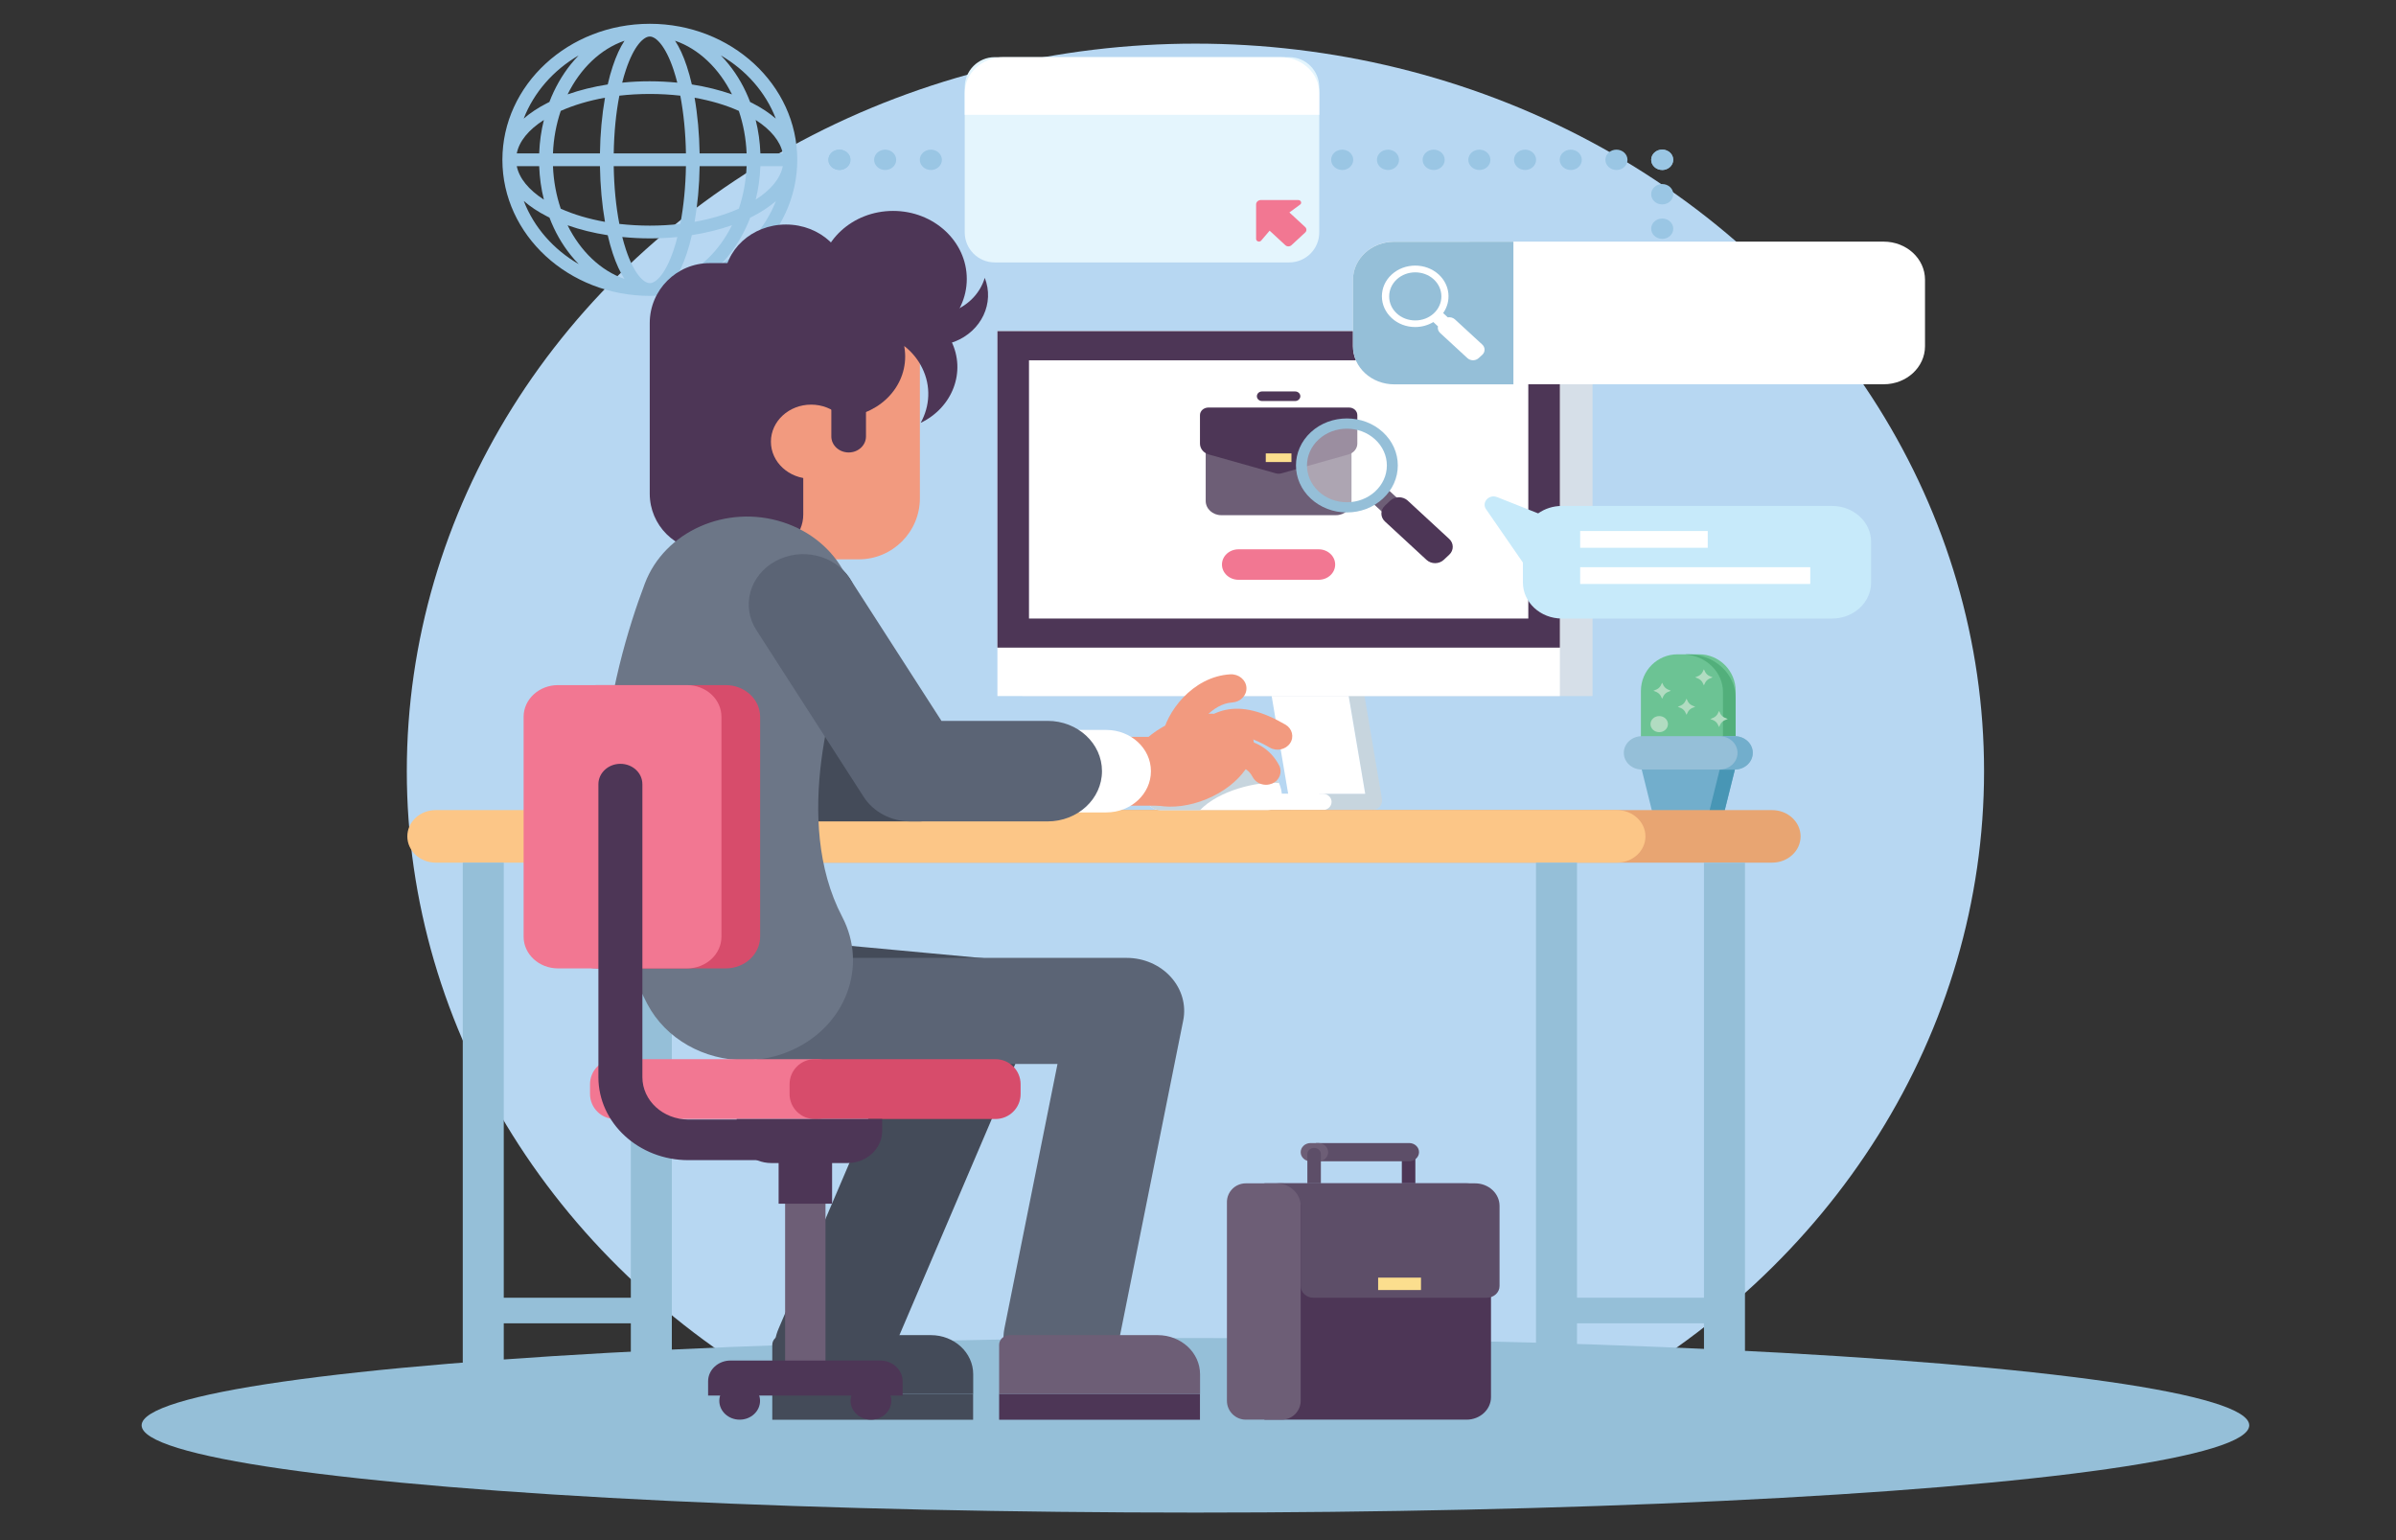 <?xml version="1.0" encoding="utf-8"?>
<!-- Generator: Adobe Illustrator 22.1.0, SVG Export Plug-In . SVG Version: 6.00 Build 0)  -->
<svg version="1.1" id="Layer_1" xmlns="http://www.w3.org/2000/svg" xmlns:xlink="http://www.w3.org/1999/xlink" x="0px" y="0px"
	 viewBox="0 0 2800 1800" style="enable-background:new 0 0 2800 1800;" xml:space="preserve">
<rect x="0" y="0" width="2800" height="1800" fill="#333333" stroke="none"/>
<style type="text/css">
	.st0{display:none;fill:#C7EAFA;}
	.st1{clip-path:url(#SVGID_2_);fill:#B7D7F2;}
	.st2{clip-path:url(#SVGID_2_);fill:#95BFD8;}
	.st3{clip-path:url(#SVGID_2_);}
	.st4{fill:#9AC6E4;}
	.st5{fill:#E4F5FD;}
	.st6{fill:#FFFFFF;}
	.st7{fill:#F27792;}
	.st8{display:none;}
	.st9{display:inline;}
	.st10{fill:#B7D7F2;}
	.st11{clip-path:url(#SVGID_2_);fill:#9AC6E4;}
	.st12{fill:#6CC394;}
	.st13{fill:#52AF7B;}
	.st14{fill:#72AECC;}
	.st15{fill:#4896B5;}
	.st16{fill:#95BFD8;}
	.st17{fill:#B1DCC1;}
	.st18{fill:#C7D5DE;}
	.st19{fill:#D6DFE8;}
	.st20{fill:#4D3656;}
	.st21{fill:#E8A572;}
	.st22{fill:#FCC687;}
	.st23{fill:#444B59;}
	.st24{fill:#5B6475;}
	.st25{fill:#F29A7F;}
	.st26{fill:#6C7687;}
	.st27{fill:#6D5E76;}
	.st28{fill:#FBDE8E;}
	.st29{opacity:0.44;fill:#FFFFFF;}
	.st30{clip-path:url(#SVGID_2_);fill:#F27792;}
	.st31{fill:#D74C6B;}
	.st32{display:inline;fill:#6D5E76;}
	.st33{fill:#C7EAFA;}
	.st34{fill:#5D4E68;}
</style>
<rect class="st0" width="2800" height="1800"/>
<g>
	<defs>
		<rect id="SVGID_1_" x="138.5" width="2517.6" height="1800"/>
	</defs>
	<clipPath id="SVGID_2_">
		<use xlink:href="#SVGID_1_"  style="overflow:visible;"/>
	</clipPath>
	<ellipse class="st1" cx="1397" cy="901.3" rx="921.6" ry="850.3"/>
	<ellipse class="st2" cx="1397" cy="1665.8" rx="1231.5" ry="102"/>
	<g class="st3">
		<path class="st4" d="M980.9,198.6c-0.8,0-1.7-0.1-2.5-0.2c-0.8-0.2-1.6-0.4-2.4-0.7c-0.8-0.3-1.5-0.7-2.2-1.1
			c-0.7-0.4-1.4-0.9-2-1.5c-0.6-0.6-1.1-1.2-1.6-1.8c-0.5-0.6-0.9-1.3-1.2-2.1c-0.3-0.7-0.6-1.5-0.7-2.2c-0.2-0.8-0.3-1.5-0.3-2.3
			c0-0.8,0.1-1.6,0.3-2.3c0.2-0.8,0.4-1.5,0.7-2.2c0.3-0.7,0.7-1.4,1.2-2c0.5-0.7,1-1.3,1.6-1.8c0.6-0.6,1.2-1,2-1.5
			c0.7-0.4,1.4-0.8,2.2-1.1c0.8-0.3,1.6-0.5,2.4-0.7c1.7-0.3,3.4-0.3,5,0c0.8,0.1,1.6,0.4,2.4,0.7c0.8,0.3,1.5,0.7,2.2,1.1
			c0.7,0.4,1.4,0.9,2,1.5c0.6,0.5,1.1,1.1,1.6,1.8c0.5,0.6,0.9,1.3,1.2,2c0.3,0.7,0.6,1.5,0.7,2.2c0.2,0.8,0.2,1.6,0.2,2.3
			c0,0.8-0.1,1.6-0.2,2.3c-0.2,0.8-0.4,1.5-0.7,2.2c-0.3,0.7-0.7,1.4-1.2,2.1c-0.5,0.6-1,1.3-1.6,1.8c-0.6,0.5-1.3,1-2,1.5
			c-0.7,0.4-1.4,0.8-2.2,1.1c-0.8,0.3-1.6,0.5-2.4,0.7C982.6,198.6,981.8,198.6,980.9,198.6z"/>
		<path class="st4" d="M968.1,186.8c0-6.6,5.8-11.9,12.9-11.9l0,0c7.1,0,12.9,5.3,12.9,11.9l0,0c0,6.6-5.8,11.9-12.9,11.9l0,0
			C973.8,198.6,968.1,193.3,968.1,186.8z"/>
		<path class="st4" d="M1876.1,186.8c0-6.6,5.8-11.9,12.9-11.9l0,0c7.1,0,12.9,5.3,12.9,11.9l0,0c0,6.6-5.8,11.9-12.9,11.9l0,0
			C1881.9,198.6,1876.1,193.3,1876.1,186.8z M1822.7,186.8c0-6.6,5.8-11.9,12.9-11.9l0,0c7.1,0,12.9,5.3,12.9,11.9l0,0
			c0,6.6-5.8,11.9-12.9,11.9l0,0C1828.5,198.6,1822.7,193.3,1822.7,186.8z M1769.3,186.8c0-6.6,5.8-11.9,12.9-11.9l0,0
			c7.1,0,12.9,5.3,12.9,11.9l0,0c0,6.6-5.8,11.9-12.9,11.9l0,0C1775.1,198.6,1769.3,193.3,1769.3,186.8z M1715.9,186.8
			c0-6.6,5.8-11.9,12.9-11.9l0,0c7.1,0,12.9,5.3,12.9,11.9l0,0c0,6.6-5.8,11.9-12.9,11.9l0,0
			C1721.6,198.6,1715.9,193.3,1715.9,186.8z M1662.5,186.8c0-6.6,5.8-11.9,12.9-11.9l0,0c7.1,0,12.9,5.3,12.9,11.9l0,0
			c0,6.6-5.8,11.9-12.9,11.9l0,0C1668.2,198.6,1662.5,193.3,1662.5,186.8z M1609.1,186.8c0-6.6,5.8-11.9,12.9-11.9l0,0
			c7.1,0,12.9,5.3,12.9,11.9l0,0c0,6.6-5.8,11.9-12.9,11.9l0,0C1614.8,198.6,1609.1,193.3,1609.1,186.8z M1555.6,186.8
			c0-6.6,5.8-11.9,12.9-11.9l0,0c7.1,0,12.9,5.3,12.9,11.9l0,0c0,6.6-5.8,11.9-12.9,11.9l0,0
			C1561.4,198.6,1555.6,193.3,1555.6,186.8z M1502.2,186.8c0-6.6,5.8-11.9,12.9-11.9l0,0c7.1,0,12.9,5.3,12.9,11.9l0,0
			c0,6.6-5.8,11.9-12.9,11.9l0,0C1508,198.6,1502.2,193.3,1502.2,186.8z M1448.8,186.8c0-6.6,5.8-11.9,12.9-11.9l0,0
			c7.1,0,12.9,5.3,12.9,11.9l0,0c0,6.6-5.8,11.9-12.9,11.9l0,0C1454.6,198.6,1448.8,193.3,1448.8,186.8z M1395.4,186.8
			c0-6.6,5.8-11.9,12.9-11.9l0,0c7.1,0,12.9,5.3,12.9,11.9l0,0c0,6.6-5.8,11.9-12.9,11.9l0,0
			C1401.2,198.6,1395.4,193.3,1395.4,186.8z M1342,186.8c0-6.6,5.8-11.9,12.9-11.9l0,0c7.1,0,12.9,5.3,12.9,11.9l0,0
			c0,6.6-5.8,11.9-12.9,11.9l0,0C1347.7,198.6,1342,193.3,1342,186.8z M1288.6,186.8c0-6.6,5.7-11.9,12.9-11.9l0,0
			c7.1,0,12.9,5.3,12.9,11.9l0,0c0,6.6-5.7,11.9-12.9,11.9l0,0C1294.3,198.6,1288.6,193.3,1288.6,186.8z M1235.1,186.8
			c0-6.6,5.8-11.9,12.9-11.9l0,0c7.1,0,12.9,5.3,12.9,11.9l0,0c0,6.6-5.8,11.9-12.9,11.9l0,0
			C1240.9,198.6,1235.1,193.3,1235.1,186.8z M1181.7,186.8c0-6.6,5.8-11.9,12.9-11.9l0,0c7.1,0,12.9,5.3,12.9,11.9l0,0
			c0,6.6-5.8,11.9-12.9,11.9l0,0C1187.5,198.6,1181.7,193.3,1181.7,186.8z M1128.3,186.8c0-6.6,5.8-11.9,12.9-11.9l0,0
			c7.1,0,12.9,5.3,12.9,11.9l0,0c0,6.6-5.8,11.9-12.9,11.9l0,0C1134.1,198.6,1128.3,193.3,1128.3,186.8z M1074.9,186.8
			c0-6.6,5.8-11.9,12.9-11.9l0,0c7.1,0,12.9,5.3,12.9,11.9l0,0c0,6.6-5.8,11.9-12.9,11.9l0,0
			C1080.7,198.6,1074.9,193.3,1074.9,186.8z M1021.5,186.8c0-6.6,5.8-11.9,12.9-11.9l0,0c7.1,0,12.9,5.3,12.9,11.9l0,0
			c0,6.6-5.8,11.9-12.9,11.9l0,0C1027.2,198.6,1021.5,193.3,1021.5,186.8z"/>
		<path class="st4" d="M1942.4,198.6c-0.8,0-1.7-0.1-2.5-0.2c-0.8-0.1-1.6-0.4-2.4-0.7c-0.8-0.3-1.5-0.7-2.2-1.1
			c-0.7-0.4-1.4-0.9-1.9-1.5c-0.6-0.5-1.1-1.1-1.6-1.8c-0.5-0.6-0.9-1.3-1.2-2.1c-0.3-0.7-0.6-1.5-0.7-2.2c-0.2-0.8-0.3-1.5-0.3-2.3
			c0-0.8,0.1-1.6,0.3-2.3c0.2-0.8,0.4-1.5,0.7-2.2c0.3-0.7,0.7-1.4,1.2-2.1c0.5-0.6,1-1.3,1.6-1.8c0.6-0.6,1.2-1,1.9-1.5
			c0.7-0.4,1.4-0.8,2.2-1.1c0.8-0.3,1.6-0.5,2.4-0.7c1.7-0.3,3.4-0.3,5,0c0.8,0.1,1.6,0.4,2.4,0.7c0.8,0.3,1.5,0.7,2.2,1.1
			c0.7,0.4,1.4,0.9,2,1.5c0.6,0.5,1.1,1.1,1.6,1.8c0.5,0.6,0.9,1.3,1.2,2.1c0.3,0.7,0.6,1.5,0.7,2.2c0.2,0.8,0.3,1.5,0.3,2.3
			c0,0.8-0.1,1.6-0.3,2.3c-0.2,0.8-0.4,1.5-0.7,2.2c-0.3,0.7-0.7,1.4-1.2,2.1c-0.5,0.6-1,1.3-1.6,1.8c-0.6,0.6-1.3,1.1-2,1.5
			c-0.7,0.4-1.4,0.8-2.2,1.1c-0.8,0.3-1.6,0.5-2.4,0.7C1944.1,198.6,1943.3,198.6,1942.4,198.6z"/>
		<path class="st4" d="M1929.6,186.8c0-6.6,5.8-11.9,12.9-11.9l0,0c7.1,0,12.9,5.3,12.9,11.9l0,0c0,6.6-5.8,11.9-12.9,11.9l0,0
			C1935.3,198.6,1929.6,193.3,1929.6,186.8z"/>
		<path class="st4" d="M1929.6,267.3c0-6.6,5.8-11.9,12.9-11.9l0,0c7.1,0,12.9,5.3,12.9,11.9l0,0c0,6.6-5.8,11.9-12.9,11.9l0,0
			C1935.3,279.1,1929.6,273.8,1929.6,267.3z M1929.6,227c0-6.6,5.8-11.9,12.9-11.9l0,0c7.1,0,12.9,5.3,12.9,11.9l0,0
			c0,6.6-5.8,11.9-12.9,11.9l0,0C1935.3,238.9,1929.6,233.6,1929.6,227z"/>
		<path class="st4" d="M1942.4,319.4c-0.8,0-1.7-0.1-2.5-0.2c-0.8-0.1-1.6-0.4-2.4-0.7c-0.8-0.3-1.5-0.7-2.2-1.1
			c-0.7-0.4-1.4-0.9-1.9-1.5c-0.6-0.5-1.1-1.1-1.6-1.8c-0.5-0.6-0.9-1.3-1.2-2.1c-0.3-0.7-0.6-1.5-0.7-2.2c-0.2-0.8-0.3-1.5-0.3-2.3
			c0-3.1,1.4-6.2,3.8-8.4c0.6-0.6,1.2-1.1,1.9-1.5c0.7-0.4,1.4-0.8,2.2-1.1c0.8-0.3,1.6-0.5,2.4-0.7c1.7-0.3,3.4-0.3,5,0
			c0.8,0.1,1.6,0.4,2.4,0.7c0.8,0.3,1.5,0.7,2.2,1.1c0.7,0.4,1.4,0.9,2,1.5c2.4,2.2,3.8,5.3,3.8,8.4c0,0.8-0.1,1.6-0.3,2.3
			c-0.2,0.8-0.4,1.5-0.7,2.2c-0.3,0.7-0.7,1.4-1.2,2.1c-0.5,0.6-1,1.3-1.6,1.8c-0.6,0.6-1.3,1.1-2,1.5c-0.7,0.4-1.4,0.8-2.2,1.1
			c-0.8,0.3-1.6,0.5-2.4,0.7C1944.1,319.3,1943.3,319.4,1942.4,319.4z"/>
	</g>
	<g class="st3">
		<path class="st5" d="M1506.6,306.7h-344.1c-19.4,0-35.1-15.7-35.1-35.1V101.9c0-19.4,15.7-35.1,35.1-35.1h344.1
			c19.4,0,35.1,15.7,35.1,35.1v169.8C1541.7,291,1526,306.7,1506.6,306.7z"/>
		<path class="st6" d="M1496.3,66.8h-323.5c-25.1,0-45.4,18.7-45.4,41.9v25.5h414.3v-25.5C1541.7,85.5,1521.4,66.8,1496.3,66.8z"/>
		<path class="st7" d="M1517.2,233.8h-43.7c-3.1,0-5.6,2.3-5.6,5.1v40.3c0,3,4.1,4.3,6,1.9l9.8-11.5l18.4,17c2,1.8,5.1,1.8,7.1,0
			l16-14.8c2-1.8,2-4.7,0-6.5l-18.4-17l12.4-9.1C1521.8,237.6,1520.4,233.8,1517.2,233.8z"/>
		<g class="st8">
			<g class="st9">
				<path class="st10" d="M1251.5,215.2h-22.7l-4.6,12.5h-9.8l21.3-53.4h9.1l21,53.4h-9.8L1251.5,215.2z M1231.7,207.8h17.1
					l-8.4-22.8h-0.2L1231.7,207.8z"/>
				<path class="st10" d="M1282.3,207.5v20.3h-9.7v-53.4h22.6c6.4,0,11.4,1.5,15,4.6c3.6,3,5.4,7,5.4,12c0,5-1.8,9-5.4,12.1
					c-3.6,3-8.6,4.5-15,4.5H1282.3z M1282.3,200.3h13c3.6,0,6.3-0.9,8.1-2.6c1.8-1.8,2.7-4,2.7-6.7c0-2.7-0.9-5-2.7-6.8
					c-1.8-1.8-4.5-2.7-8.1-2.7h-13V200.3z"/>
				<path class="st10" d="M1334.9,207.5v20.3h-9.7v-53.4h22.6c6.4,0,11.4,1.5,15,4.6c3.6,3,5.4,7,5.4,12c0,5-1.8,9-5.4,12.1
					c-3.6,3-8.6,4.5-15,4.5H1334.9z M1334.9,200.3h13c3.6,0,6.3-0.9,8.1-2.6c1.8-1.8,2.7-4,2.7-6.7c0-2.7-0.9-5-2.7-6.8
					c-1.8-1.8-4.5-2.7-8.1-2.7h-13V200.3z"/>
				<path class="st10" d="M1387.5,220.6h26.6v7.2h-36.3v-53.4h9.7V220.6z"/>
				<path class="st10" d="M1430,200.3l14-26h10.8l-20.1,34.7v18.7h-9.6v-19.2l-19.8-34.2h10.8L1430,200.3z"/>
			</g>
		</g>
	</g>
	<path class="st11" d="M759.4,27.8c-95,0-172.3,71.3-172.3,159s77.3,159,172.3,159c95,0,172.3-71.3,172.3-159S854.4,27.8,759.4,27.8
		z M888.6,179.3c-0.5-13.4-2.3-26.5-5.5-39.1c17.9,11.5,28.8,25,31.7,39.1H888.6z M701.1,179.3h-54.9c0.7-17.6,3.9-34.3,9.1-49.7
		c15.3-6.8,32.8-12,51.7-15.4C703.5,134.2,701.4,156.3,701.1,179.3z M723.8,111.8c11.5-1.3,23.4-2,35.6-2c12.1,0,24,0.7,35.6,2
		c3.9,20.4,6.2,43.4,6.6,67.5h-84.4C717.6,155.2,719.8,132.2,723.8,111.8z M701.1,194.2c0.4,23,2.4,45.1,5.9,65.1
		c-18.9-3.4-36.4-8.5-51.7-15.4c-5.2-15.4-8.4-32.1-9.1-49.7H701.1z M717.2,194.2h84.4c-0.4,24.1-2.7,47.1-6.6,67.5
		c-11.5,1.3-23.4,2-35.6,2c-12.1,0-24-0.7-35.6-2C719.8,241.3,717.6,218.3,717.2,194.2z M817.6,194.2h54.9
		c-0.7,17.6-3.9,34.3-9.1,49.7c-15.3,6.8-32.8,12-51.7,15.4C815.2,239.3,817.3,217.2,817.6,194.2z M817.6,179.3
		c-0.4-23-2.4-45.1-5.9-65.1c18.9,3.4,36.4,8.5,51.7,15.4c5.2,15.4,8.4,32.1,9.1,49.7H817.6z M808.5,98.7
		c-1.7-7.5-3.7-14.6-5.9-21.3c-4-12.1-8.6-22.1-13.7-29.8c27.8,9.6,51.5,32.4,66.5,62.7C840.9,105.2,825.2,101.3,808.5,98.7z
		 M787.2,81.8c1.5,4.7,3,9.6,4.3,14.8c-10.5-1-21.3-1.6-32.2-1.6c-10.9,0-21.7,0.5-32.2,1.6c1.3-5.2,2.7-10.1,4.3-14.8
		c9.6-28.9,21-39.1,27.9-39.1C766.2,42.6,777.6,52.9,787.2,81.8z M729.8,47.6c-5.1,7.8-9.7,17.7-13.7,29.8
		c-2.2,6.6-4.2,13.7-5.9,21.3c-16.6,2.6-32.4,6.5-46.9,11.6C678.3,79.9,701.9,57.2,729.8,47.6z M630.1,179.3h-26.2
		c2.8-14.2,13.8-27.7,31.7-39.1C632.4,152.8,630.6,165.9,630.1,179.3z M630.1,194.2c0.5,13.4,2.3,26.5,5.5,39.1
		c-17.9-11.5-28.8-25-31.7-39.1H630.1z M710.2,274.9c1.7,7.5,3.7,14.6,5.9,21.3c4,12.1,8.6,22.1,13.7,29.8
		c-27.8-9.6-51.5-32.4-66.5-62.7C677.8,268.4,693.5,272.3,710.2,274.9z M731.5,291.8c-1.5-4.7-3-9.6-4.3-14.8
		c10.5,1,21.3,1.6,32.2,1.6c10.9,0,21.7-0.5,32.2-1.6c-1.3,5.2-2.7,10.1-4.3,14.8c-9.6,28.9-21,39.1-27.9,39.1
		C752.5,330.9,741.1,320.7,731.5,291.8z M788.9,325.9c5.1-7.8,9.7-17.7,13.7-29.8c2.2-6.6,4.2-13.7,5.9-21.3
		c16.6-2.6,32.4-6.5,46.9-11.6C840.4,293.6,816.8,316.4,788.9,325.9z M888.6,194.2h26.2c-2.8,14.2-13.8,27.7-31.7,39.1
		C886.3,220.7,888.1,207.6,888.6,194.2z M906.6,138.6c-7.5-6.5-16.6-12.6-27.2-18c-0.9-0.5-1.9-1-2.8-1.4c-6.1-16.1-14.5-31-25-44
		c-2.9-3.7-6-7.1-9.2-10.4C871.9,81.9,894.8,107.9,906.6,138.6z M676.2,64.8c-3.2,3.3-6.2,6.7-9.2,10.4c-10.4,13-18.8,27.9-25,44
		c-1,0.5-1.9,0.9-2.8,1.4c-10.6,5.4-19.7,11.5-27.2,18C623.9,107.9,646.8,81.9,676.2,64.8z M612.1,234.9c7.5,6.5,16.6,12.6,27.2,18
		c0.9,0.5,1.9,1,2.8,1.4c6.1,16.1,14.5,31,25,44c2.9,3.7,6,7.1,9.2,10.4C646.8,291.6,623.9,265.6,612.1,234.9z M842.5,308.8
		c3.2-3.3,6.2-6.7,9.2-10.4c10.4-13,18.8-27.9,25-44c1-0.5,1.9-0.9,2.8-1.4c10.6-5.4,19.7-11.5,27.2-18
		C894.8,265.6,871.9,291.6,842.5,308.8z"/>
	<g class="st3">
		<path class="st12" d="M1960.4,764.7h25.1c23.6,0,42.8,19.2,42.8,42.8v86.6h-110.7v-86.6C1917.6,783.8,1936.8,764.7,1960.4,764.7z"
			/>
		<path class="st13" d="M1973,764.7L1973,764.7c-1.3,0-2.6,0.1-3.8,0.1c24.8,1.7,44.3,20.8,44.3,44.1v85.2h14.8v-78.4
			C2028.3,787.5,2003.5,764.7,1973,764.7z"/>
		<polygon class="st14" points="2015.4,947.6 1930.5,947.6 1915.4,886.7 2030.6,886.7 		"/>
		<polygon class="st15" points="2012.8,886.7 1997.7,947.6 2015.4,947.6 2030.6,886.7 		"/>
		<path class="st16" d="M2027.2,860.4h-108.5c-11.7,0-21.1,8.7-21.1,19.5v0c0,10.8,9.5,19.5,21.1,19.5h108.5
			c11.7,0,21.1-8.7,21.1-19.5v0C2048.4,869.1,2038.9,860.4,2027.2,860.4z"/>
		<path class="st14" d="M2027.2,860.4h-17.8c11.7,0,21.1,8.7,21.1,19.5v0c0,10.8-9.5,19.5-21.1,19.5h17.8c11.7,0,21.1-8.7,21.1-19.5
			v0C2048.4,869.1,2038.9,860.4,2027.2,860.4z"/>
		<path class="st17" d="M1942.4,797.9c-2.3,5.5-4.1,7.3-10.2,9.4c6,2.1,7.9,3.8,10.2,9.4c2.3-5.5,4.1-7.3,10.2-9.4
			C1946.6,805.1,1944.7,803.4,1942.4,797.9z"/>
		<path class="st17" d="M1991.2,782.2c-2.3,5.5-4.1,7.3-10.2,9.4c6,2.1,7.9,3.8,10.2,9.4c2.3-5.5,4.1-7.3,10.2-9.4
			C1995.4,789.5,1993.5,787.8,1991.2,782.2z"/>
		<path class="st17" d="M2008.9,830.9c-2.3,5.5-4.1,7.3-10.2,9.4c6,2.1,7.9,3.8,10.2,9.4c2.3-5.5,4.1-7.3,10.2-9.4
			C2013,838.1,2011.2,836.4,2008.9,830.9z"/>
		<path class="st17" d="M1970.9,816.6c-2.3,5.5-4.1,7.3-10.2,9.4c6,2.1,7.9,3.8,10.2,9.4c2.3-5.5,4.1-7.3,10.2-9.4
			C1975.1,823.9,1973.2,822.2,1970.9,816.6z"/>
		<ellipse class="st17" cx="1939" cy="846.3" rx="10.2" ry="9.4"/>
	</g>
	<g class="st3">
		<g>
			<path class="st18" d="M1603,946.8h-61.4v-19.2h53.7L1568.9,771h18.5l27.6,163.1C1616,940.8,1610.4,946.8,1603,946.8z"/>
			<polygon class="st6" points="1595.4,927.7 1541.7,927.7 1541.7,946.8 1508.6,946.8 1478.9,771 1568.9,771 			"/>
			<path class="st6" d="M1452.6,946.8h93.1c5.7,0,10.4-4.3,10.4-9.6l0,0c0-5.3-4.6-9.6-10.4-9.6h-93.1c-5.7,0-10.4,4.3-10.4,9.6l0,0
				C1442.2,942.6,1446.9,946.8,1452.6,946.8z"/>
		</g>
		<rect x="1194.8" y="387" class="st19" width="666.3" height="426.5"/>
		<rect x="1165.6" y="387" class="st6" width="657.3" height="426.5"/>
		<rect x="1165.6" y="387" class="st20" width="657.3" height="369.9"/>
		<rect x="1202.5" y="421.1" class="st6" width="583.5" height="301.8"/>
	</g>
	<g class="st3">
		<g>
			<path class="st21" d="M624,977.5L624,977.5c0,16.9,14.9,30.7,33.3,30.7h1413.6c18.4,0,33.3-13.7,33.3-30.7v0
				c0-16.9-14.9-30.7-33.3-30.7H657.3C638.9,946.8,624,960.6,624,977.5z"/>
			<path class="st22" d="M476,977.5L476,977.5c0,16.9,14.9,30.7,33.3,30.7h1380.3c18.4,0,33.3-13.7,33.3-30.7v0
				c0-16.9-14.9-30.7-33.3-30.7H509.2C490.8,946.8,476,960.6,476,977.5z"/>
		</g>
		<g>
			<g>
				<rect x="540.8" y="1008.2" class="st16" width="47.9" height="607"/>
				<rect x="737.2" y="1008.2" class="st16" width="47.9" height="607"/>
				<rect x="570.4" y="1516.7" class="st16" width="190.8" height="29.9"/>
			</g>
			<g>
				<rect x="1795" y="1008.2" class="st16" width="47.9" height="607"/>
				<rect x="1991.3" y="1008.2" class="st16" width="47.9" height="607"/>
				<rect x="1824.5" y="1516.7" class="st16" width="190.8" height="29.9"/>
			</g>
		</g>
	</g>
	<g class="st3">
		<g>
			<rect x="902.5" y="1629" class="st23" width="234.7" height="30.3"/>
			<path class="st23" d="M902.5,1629v-57.3c0-6.2,5.5-11.3,12.3-11.3h173c27.3,0,49.5,20.4,49.5,45.7v22.9H902.5z"/>
		</g>
		<path class="st23" d="M972.3,1637.7c-8.2,0-16.5-1.4-24.6-4.3c-34.5-12.6-51.5-48.6-37.9-80.4l135.9-318L923,1223.5
			c-36.9-3.4-63.9-33.9-60.1-67.9c3.7-34.1,36.7-58.9,73.6-55.5l211,19.6c20.9,2,39.7,12.8,50.7,29.4c11,16.6,12.9,37,5.1,55
			l-168.4,394.2C1024.4,1622.8,999.1,1637.7,972.3,1637.7z"/>
	</g>
	<g class="st3">
		<path class="st23" d="M1075,960H912.4c-18.2,0-35.6-7.2-47.7-19.8c-12.1-12.6-17.7-29.4-15.5-46.1l26.2-194.9
			c4.3-32.2,36.1-55,71-51.1c34.9,4,59.7,33.3,55.3,65.5l-17.3,128.9h90.5c35.2,0,63.6,26.3,63.6,58.7
			C1138.6,933.8,1110.1,960,1075,960z"/>
		<path class="st24" d="M1240,1625.8c-4.1,0-8.2-0.3-12.3-1c-36.5-6.2-60.6-38.6-53.9-72.3l62-309H911.4c-37.1,0-67.2-27.8-67.2-62
			s30.1-62,67.2-62h405.2c20,0,38.9,8.2,51.7,22.4c12.8,14.2,18.1,32.8,14.4,50.9L1306,1575C1300,1604.9,1271.8,1625.8,1240,1625.8z
			"/>
		<path class="st6" d="M1481.3,946.8h-125.1c-9.3,0-16.8-6.9-16.8-15.5l0,0c0-23.5,20.7-42.6,46.1-42.6h66.5
			c25.5,0,46.1,19.1,46.1,42.6l0,0C1498.1,939.9,1490.6,946.8,1481.3,946.8z"/>
		<path class="st18" d="M1494.6,915c-6.9-15.4-23.4-26.2-42.6-26.2h-66.5c-25.5,0-46.1,19.1-46.1,42.6c0,8.6,7.5,15.5,16.8,15.5
			h46.1C1424.2,923.9,1469.1,913,1494.6,915z"/>
		<path class="st25" d="M1365.1,941.6h-136.6c-24.1,0-43.6-18-43.6-40.2s19.5-40.2,43.6-40.2h136.6c24.1,0,43.6,18,43.6,40.2
			S1389.2,941.6,1365.1,941.6z"/>
		
			<ellipse transform="matrix(0.924 -0.383 0.383 0.924 -234.247 599.864)" class="st25" cx="1390.8" cy="888.8" rx="77.6" ry="49.2"/>
		<g>
			<path class="st20" d="M1031.7,367.8c-5.8-12.7-6.4-26.2-2.8-38.5c0.4,0.9,0.8,1.9,1.2,2.8c13.7,30,51.3,44.1,83.8,31.5
				c18.8-7.3,31.9-22,36.9-38.9c11.6,29.4-3.7,62.3-35.3,74.6C1083,411.9,1045.4,397.8,1031.7,367.8z"/>
			<path class="st25" d="M816.7,653.7h186.9c39.4,0,71.4-32,71.4-71.4V362.1H816.7V653.7z"/>
			<ellipse class="st20" cx="1043.7" cy="326" rx="86.1" ry="79.5"/>
			<ellipse class="st20" cx="918.5" cy="329" rx="72.2" ry="66.6"/>
			<path class="st20" d="M826,643.7h70.4c23.3,0,42.3-18.9,42.3-42.3V307.5H829.4c-38.7,0-70.1,31.4-70.1,70.1v199.5
				C759.4,613.9,789.2,643.7,826,643.7z"/>
			<ellipse class="st20" cx="980.9" cy="416.7" rx="76.9" ry="70.9"/>
			<ellipse class="st25" cx="947.9" cy="516.2" rx="47" ry="43.3"/>
			<path class="st20" d="M991.8,528.8L991.8,528.8c-11.2,0-20.3-8.4-20.3-18.7v-63.6h40.5v63.6C1012,520.4,1003,528.8,991.8,528.8z"
				/>
			<path class="st20" d="M1006.1,362.1c-16.9,7.1-29.7,19-37.6,33.1c1.2-0.6,2.4-1.1,3.6-1.6c40-16.9,87.3-0.6,105.5,36.3
				c10.6,21.3,9.1,44.9-1.7,64.3c37.4-17.9,53.4-60,35.7-95.7C1093.3,361.5,1046.1,345.2,1006.1,362.1z"/>
		</g>
		<path class="st26" d="M870.4,1239.1c-47.1,0-92.2-24.3-114.1-66c-40.9-78.1-58.4-168.5-52.2-268.7c5.7-91.1,30.1-171.3,49.5-222.5
			c23.1-60.9,95.3-92.9,161.3-71.6c66,21.3,100.7,88,77.6,148.8c-17,44.6-67.6,199.1-8.3,312.4c30.4,58.1,4,127.9-59,155.9
			C907.6,1235.3,888.9,1239.1,870.4,1239.1z"/>
		<path class="st6" d="M1292.8,949.5h-127.3c-28.8,0-52.2-21.6-52.2-48.2s23.4-48.2,52.2-48.2h127.3c28.8,0,52.2,21.6,52.2,48.2
			S1321.7,949.5,1292.8,949.5z"/>
		<path class="st24" d="M1224.2,960H1064c-22.5,0-43.3-10.9-54.7-28.7L883.9,736.4c-17.9-27.9-8-63.9,22.2-80.5
			c30.2-16.6,69.3-7.4,87.2,20.5l106.9,166.1h124c35.2,0,63.6,26.3,63.6,58.7C1287.8,933.8,1259.3,960,1224.2,960z"/>
		<path class="st25" d="M1479.5,917.2c-6.4,0-12.5-3.3-15.5-8.9c-5.1-9.6-14.4-17.8-48.2-12.4c-9.3,1.5-18.2-4.3-19.8-12.9
			c-1.6-8.6,4.7-16.8,14-18.3c15.8-2.5,63.8-10.1,84.8,29.8c4.1,7.9,0.6,17.3-7.9,21.2C1484.6,916.6,1482,917.2,1479.5,917.2z"/>
		<path class="st25" d="M1400.8,888.8c-3.1,0-6.2-0.8-9-2.4c-8.1-4.6-10.6-14.3-5.6-21.8c13.2-19.7,28.2-31.1,46-34.9
			c20-4.3,42.9,1.4,70,17.2c8,4.7,10.4,14.5,5.3,21.9c-5.1,7.4-15.7,9.6-23.7,4.9c-18.7-10.9-33.5-15.3-43.9-13.1
			c-5.4,1.1-13.7,4.5-24.5,20.7C1412.2,886.1,1406.6,888.8,1400.8,888.8z"/>
		<path class="st25" d="M1375.8,880c-0.8,0-1.7-0.1-2.5-0.2c-9.8-1.3-16.6-9.6-15.2-18.7c4.3-28.1,35.1-70.3,79.5-73
			c9.8-0.6,18.4,6.3,19,15.4c0.6,9.1-6.8,16.9-16.7,17.5c-23.1,1.4-43.8,27.7-46.4,44.7C1392.2,874.1,1384.6,880,1375.8,880z"/>
		<g>
			<rect x="1167.6" y="1629" class="st20" width="234.7" height="30.3"/>
			<path class="st27" d="M1167.6,1629v-57.3c0-6.2,5.5-11.3,12.3-11.3h173c27.3,0,49.5,20.4,49.5,45.7v22.9H1167.6z"/>
		</g>
	</g>
	<g class="st3">
		<path class="st27" d="M1409,507.1v78.3c0,9.2,8.1,16.7,18.1,16.7h134.2c10,0,18.1-7.5,18.1-16.7v-78.3c0-9.2-8.1-16.7-18.1-16.7
			h-134.2C1417.1,490.4,1409,497.9,1409,507.1z"/>
		<path class="st20" d="M1402.3,485.2v33.2c0,5.8,4.1,11,10.2,12.7l78.4,22.1c2.2,0.6,4.5,0.6,6.7,0l78.4-22.1
			c6-1.7,10.2-6.9,10.2-12.7v-33.2c0-4.9-4.3-8.9-9.6-8.9H1412C1406.6,476.4,1402.3,480.3,1402.3,485.2z"/>
		<rect x="1479.2" y="529.9" class="st28" width="30" height="10.1"/>
		<path class="st20" d="M1513.5,468.7h-38.6c-3.4,0-6.1-2.5-6.1-5.6l0,0c0-3.1,2.7-5.6,6.1-5.6h38.6c3.4,0,6.1,2.5,6.1,5.6l0,0
			C1519.6,466.1,1516.9,468.7,1513.5,468.7z"/>
	</g>
	<g class="st3">
		<ellipse class="st29" cx="1574" cy="544" rx="53.1" ry="49"/>
		<polygon class="st27" points="1601.9,586 1627,609.1 1644.5,592.9 1619.5,569.8 		"/>
		<path class="st20" d="M1667,654.3l-48.5-44.8c-5.6-5.1-5.6-13.5,0-18.6l6.3-5.9c5.6-5.1,14.6-5.1,20.2,0l48.5,44.8
			c5.6,5.1,5.6,13.5,0,18.6l-6.3,5.9C1681.6,659.5,1672.6,659.5,1667,654.3z"/>
		<path class="st16" d="M1574,598.9c-15.9,0-30.8-5.7-42.1-16.1l0,0c-23.2-21.4-23.2-56.3,0-77.7c23.2-21.4,61-21.4,84.2,0
			c11.2,10.4,17.4,24.2,17.4,38.8c0,14.7-6.2,28.5-17.4,38.8C1604.8,593.2,1589.9,598.9,1574,598.9z M1541,574.4
			c8.8,8.1,20.5,12.6,33,12.6c12.5,0,24.2-4.5,33-12.6c8.8-8.1,13.7-18.9,13.7-30.4c0-11.5-4.9-22.3-13.7-30.4
			c-18.2-16.8-47.8-16.8-66,0C1522.8,530.3,1522.8,557.6,1541,574.4L1541,574.4z"/>
	</g>
	<path class="st30" d="M1541,677.6h-93.7c-10.7,0-19.3-8-19.3-17.8l0,0c0-9.8,8.6-17.8,19.3-17.8h93.7c10.7,0,19.3,8,19.3,17.8l0,0
		C1560.3,669.7,1551.7,677.6,1541,677.6z"/>
	<g class="st3">
		<g>
			<path class="st7" d="M954.6,1307.8H718.8c-16.2,0-29.3-13.1-29.3-29.3v-11.3c0-16.2,13.1-29.3,29.3-29.3h235.8
				c16.2,0,29.3,13.1,29.3,29.3v11.3C983.9,1294.6,970.8,1307.8,954.6,1307.8z"/>
			<path class="st31" d="M1163.4,1307.8H952c-16.2,0-29.3-13.1-29.3-29.3v-11.3c0-16.2,13.1-29.3,29.3-29.3h211.4
				c16.2,0,29.3,13.1,29.3,29.3v11.3C1192.8,1294.6,1179.6,1307.8,1163.4,1307.8z"/>
		</g>
		<g>
			<g>
				<ellipse class="st20" cx="1017.8" cy="1637.2" rx="23.8" ry="22"/>
				<ellipse class="st20" cx="864.4" cy="1637.2" rx="23.8" ry="22"/>
			</g>
			<rect x="917.5" y="1342.1" class="st27" width="47.2" height="273.2"/>
			<rect x="909.9" y="1342.1" class="st20" width="62.5" height="64.7"/>
			<path class="st20" d="M860.9,1307.8v14c0,20.7,18.2,37.5,40.7,37.5h88.6c22.5,0,40.7-16.8,40.7-37.5v-14H860.9z"/>
			<path class="st20" d="M827.5,1614.3v16.7h227.3v-16.7c0-13.4-11.7-24.2-26.2-24.2H853.7C839.2,1590.1,827.5,1601,827.5,1614.3z"
				/>
		</g>
		<g>
			<path class="st31" d="M848.1,800.7H697.3c-22.2,0-40.2,16.6-40.2,37.1v256.9c0,20.5,18,37.1,40.2,37.1h150.8
				c22.2,0,40.2-16.6,40.2-37.1V837.8C888.3,817.3,870.3,800.7,848.1,800.7z"/>
			<path class="st7" d="M802.9,800.7H652.1c-22.2,0-40.2,16.6-40.2,37.1v256.9c0,20.5,18,37.1,40.2,37.1h150.8
				c22.2,0,40.2-16.6,40.2-37.1V837.8C843.1,817.3,825.1,800.7,802.9,800.7z"/>
		</g>
		<path class="st20" d="M923.5,1355.9H804.4c-58,0-105.1-43.5-105.1-97V916.5c0-13.1,11.5-23.8,25.7-23.8
			c14.2,0,25.7,10.6,25.7,23.8v342.4c0,27.3,24.1,49.5,53.7,49.5h119.1c14.2,0,25.7,10.6,25.7,23.8
			C949.3,1345.3,937.8,1355.9,923.5,1355.9z"/>
	</g>
	<g class="st3">
		<path class="st6" d="M2249.6,326.9v77.7c0,24.6-21.6,44.5-48.3,44.5h-571.9c-26.7,0-48.3-19.9-48.3-44.5v-77.7
			c0-24.6,21.6-44.5,48.3-44.5h571.9C2228,282.4,2249.6,302.3,2249.6,326.9z"/>
		<path class="st16" d="M1768.6,282.4v166.8h-139.2c-26.7,0-48.3-19.9-48.3-44.5v-77.7c0-24.6,21.6-44.5,48.3-44.5H1768.6z"/>
		<path class="st6" d="M1732.1,402.6l-31.8-29.3c-2.3-2.1-5.5-2.9-8.4-2.4l-5.4-5c9.8-13.9,8.1-32.8-5.1-45c-15.2-14-39.9-14-55.1,0
			c-7.4,6.8-11.4,15.8-11.4,25.4c0,9.6,4.1,18.6,11.4,25.4c7.4,6.8,17.1,10.5,27.5,10.5c7.6,0,14.9-2,21.2-5.8l5.4,5
			c-0.6,2.7,0.3,5.7,2.6,7.8l31.8,29.3c3.6,3.4,9.6,3.4,13.2,0l4.2-3.8C1735.8,411.4,1735.8,405.9,1732.1,402.6z M1632.3,366.3
			c-5.8-5.3-8.9-12.4-8.9-19.9s3.2-14.6,8.9-19.9c6-5.5,13.8-8.2,21.6-8.2c7.8,0,15.6,2.7,21.6,8.2c11.9,11,11.9,28.8,0,39.8
			c-5.8,5.3-13.4,8.2-21.6,8.2S1638,371.6,1632.3,366.3z"/>
		<g class="st8">
			<path class="st32" d="M1832.5,334.8h7.7v38.1c0,4.7-1.6,8.4-4.8,11.2c-3.2,2.8-7.4,4.1-12.6,4.1c-5.5,0-9.9-1.3-13.1-3.9
				c-3.2-2.6-4.8-6.3-4.7-11.2l0.1-0.2h7.4c0,3.3,0.9,5.7,2.7,7.3c1.8,1.6,4.3,2.4,7.6,2.4c2.8,0,5.2-0.9,7-2.7
				c1.8-1.8,2.7-4.1,2.7-7.1V334.8z"/>
			<path class="st32" d="M1850.6,367.6c0-5.8,1.7-10.6,5.1-14.3c3.4-3.7,8-5.6,13.8-5.6c5.9,0,10.5,1.9,13.9,5.6
				c3.4,3.7,5.1,8.5,5.1,14.3v0.8c0,5.8-1.7,10.6-5.1,14.3c-3.4,3.7-8,5.6-13.9,5.6c-5.9,0-10.5-1.9-13.9-5.6
				c-3.4-3.7-5.1-8.5-5.1-14.3V367.6z M1858.3,368.4c0,4.1,0.9,7.6,2.8,10.3c1.9,2.7,4.7,4,8.4,4c3.7,0,6.5-1.3,8.4-4
				c1.9-2.7,2.9-6.1,2.9-10.3v-0.8c0-4.1-1-7.5-2.9-10.2c-1.9-2.7-4.7-4.1-8.4-4.1c-3.7,0-6.5,1.4-8.4,4.1
				c-1.9,2.7-2.8,6.1-2.8,10.2V368.4z"/>
			<path class="st32" d="M1934.3,369.4c0,5.6-1.5,10.2-4.4,13.7c-2.9,3.5-7,5.2-12.1,5.2c-2.8,0-5.2-0.5-7.3-1.5
				c-2.1-1-3.8-2.5-5.1-4.4l-0.9,5.2h-6.3v-56.4h7.7V353c1.3-1.7,3-3.1,5-4c2-0.9,4.3-1.4,6.9-1.4c5.2,0,9.3,1.9,12.2,5.8
				c2.9,3.9,4.4,8.9,4.4,15.2V369.4z M1926.6,368.7c0-4.5-0.9-8.1-2.7-11c-1.8-2.8-4.5-4.3-8.2-4.3c-2.4,0-4.4,0.5-6,1.6
				c-1.6,1.1-2.9,2.5-3.9,4.3v17c1,1.9,2.3,3.4,3.9,4.5c1.6,1.1,3.6,1.6,6.1,1.6c3.6,0,6.3-1.2,8.1-3.6c1.8-2.4,2.7-5.5,2.7-9.5
				V368.7z"/>
			<path class="st32" d="M1996.2,374.2c0-2.4-1-4.4-2.9-6c-2-1.6-5.4-3-10.4-4.1c-6-1.3-10.7-3.3-14.1-5.9c-3.4-2.6-5.1-5.8-5.1-9.8
				c0-4.1,1.8-7.5,5.5-10.3c3.6-2.8,8.4-4.1,14.2-4.1c6.2,0,11.2,1.6,14.9,4.7c3.7,3.2,5.5,6.8,5.4,11l-0.1,0.2h-7.4
				c0-3.1-1.1-5.6-3.3-7.5c-2.2-1.9-5.4-2.9-9.5-2.9c-3.8,0-6.8,0.8-8.8,2.4c-2.1,1.6-3.1,3.7-3.1,6.3c0,2.3,1.1,4.2,3.3,5.7
				c2.2,1.5,5.8,2.9,10.8,4c6,1.4,10.6,3.4,13.7,6.1c3.1,2.7,4.7,6,4.7,9.9c0,4.2-1.9,7.7-5.6,10.2c-3.8,2.6-8.7,3.9-14.7,3.9
				c-5.7,0-10.7-1.4-15.1-4.3c-4.4-2.9-6.5-6.7-6.4-11.4l0.1-0.2h7.4c0,3.4,1.3,5.9,4,7.7c2.7,1.8,6,2.6,10,2.6c3.9,0,7-0.8,9.3-2.3
				C1995.1,378.9,1996.2,376.8,1996.2,374.2z"/>
			<path class="st32" d="M2031.3,388.3c-5.9,0-10.6-1.8-14.1-5.4c-3.5-3.6-5.2-8.3-5.2-14.1v-1.6c0-5.6,1.8-10.2,5.4-13.9
				c3.6-3.7,7.8-5.6,12.8-5.6c5.7,0,10.1,1.6,13,4.8c2.9,3.2,4.4,7.4,4.4,12.7v4.4H2020l-0.1,0.2c0.1,3.8,1.1,6.8,3.1,9.3
				c2,2.4,4.8,3.6,8.4,3.6c2.6,0,4.9-0.3,6.9-1c2-0.7,3.7-1.6,5.1-2.8l3,4.6c-1.5,1.4-3.5,2.5-6,3.5
				C2037.9,387.8,2034.9,388.3,2031.3,388.3z M2030.2,353.3c-2.6,0-4.8,1-6.6,3c-1.8,2-3,4.5-3.4,7.6l0.1,0.2h19.6v-0.9
				c0-2.8-0.8-5.1-2.4-7C2035.7,354.2,2033.3,353.3,2030.2,353.3z"/>
			<path class="st32" d="M2082.3,387.5c-0.3-1.2-0.5-2.2-0.6-3.1c-0.1-0.9-0.2-1.8-0.3-2.7c-1.4,1.9-3.3,3.5-5.6,4.7
				c-2.3,1.3-4.8,1.9-7.5,1.9c-4.4,0-7.8-1-10.1-3.1c-2.3-2.1-3.5-5-3.5-8.6c0-3.7,1.6-6.7,4.9-8.8c3.3-2.1,7.7-3.2,13.3-3.2h8.4
				v-3.9c0-2.3-0.8-4.1-2.3-5.4c-1.5-1.3-3.7-2-6.4-2c-2.5,0-4.5,0.6-6.1,1.8c-1.6,1.2-2.3,2.6-2.3,4.2h-7.4l-0.1-0.2
				c-0.2-2.8,1.3-5.4,4.4-7.8c3.1-2.4,7-3.5,11.9-3.5c4.8,0,8.7,1.1,11.6,3.4c2.9,2.3,4.4,5.5,4.4,9.7v18.8c0,1.4,0.1,2.7,0.2,4.1
				c0.2,1.3,0.4,2.6,0.9,3.8H2082.3z M2069.4,382.3c2.8,0,5.3-0.7,7.6-2c2.2-1.3,3.7-2.8,4.4-4.5v-6.3h-8.7c-3.1,0-5.6,0.7-7.5,2.2
				c-1.9,1.4-2.8,3.1-2.8,5.1c0,1.7,0.6,3.1,1.8,4.1C2065.4,381.8,2067.1,382.3,2069.4,382.3z"/>
			<path class="st32" d="M2120.4,354.7l-4-0.2c-2,0-3.8,0.4-5.2,1.3c-1.4,0.9-2.5,2.1-3.2,3.8v28h-7.7v-39.1h6.9l0.7,5.7
				c1.2-2,2.7-3.6,4.4-4.7c1.8-1.1,3.8-1.7,6.1-1.7c0.6,0,1.1,0,1.6,0.1c0.5,0.1,1,0.2,1.3,0.3L2120.4,354.7z"/>
			<path class="st32" d="M2144.4,382.7c2.6,0,4.8-0.7,6.8-2.2c1.9-1.5,2.9-3.2,2.9-5.4h6.9l0.1,0.2c0.1,3.4-1.5,6.4-4.9,9
				c-3.4,2.6-7.3,3.9-11.8,3.9c-6.2,0-10.9-1.9-14.2-5.6c-3.3-3.7-4.9-8.4-4.9-14v-1.5c0-5.6,1.6-10.2,4.9-13.9
				c3.3-3.7,8-5.6,14.1-5.6c5,0,9,1.4,12.2,4.1c3.1,2.7,4.7,6,4.6,9.9l-0.1,0.2h-7c0-2.4-0.9-4.4-2.7-6.1c-1.8-1.7-4.1-2.5-6.9-2.5
				c-4.1,0-6.9,1.3-8.7,4c-1.7,2.7-2.6,6-2.6,9.9v1.5c0,4,0.9,7.3,2.6,10C2137.4,381.3,2140.3,382.7,2144.4,382.7z"/>
			<path class="st32" d="M2177.5,353.6c1.5-1.9,3.3-3.3,5.4-4.4s4.5-1.6,7.1-1.6c4.5,0,8,1.3,10.6,3.8c2.5,2.5,3.8,6.4,3.8,11.6
				v24.5h-7.7v-24.6c0-3.2-0.8-5.6-2.3-7.2c-1.5-1.5-3.7-2.3-6.7-2.3c-2.1,0-4.1,0.5-5.8,1.4c-1.7,0.9-3.2,2.2-4.3,3.8v28.9h-7.7
				v-56.4h7.7V353.6z"/>
		</g>
	</g>
	<g class="st3">
		<path class="st33" d="M2141,591.3h-315.7c-10.5,0-20.1,3.3-27.8,8.7l-47.9-19c-9.5-3.8-18.5,6.1-13,14.1l43.1,62.4v23.3
			c0,23.2,20.4,42.1,45.6,42.1H2141c25.2,0,45.6-18.8,45.6-42.1v-47.5C2186.6,610.1,2166.2,591.3,2141,591.3z"/>
		<g>
			<rect x="1846.6" y="620.6" class="st6" width="149.1" height="19.6"/>
			<rect x="1846.6" y="662.9" class="st6" width="268.9" height="19.6"/>
		</g>
	</g>
	<g class="st3">
		<g>
			<path class="st20" d="M1653.9,1383h-15.7v-34.2c0-4,3.5-7.2,7.9-7.2l0,0c4.3,0,7.9,3.2,7.9,7.2V1383z"/>
			<g>
				<path class="st34" d="M1646.7,1335.9h-5.3h-14.2h-89.3v21.3h89.3h14.2h5.3c6.4,0,11.6-4.8,11.6-10.7
					S1653.1,1335.9,1646.7,1335.9z"/>
				<path class="st27" d="M1540.5,1335.9h-8.9c-6.4,0-11.6,4.8-11.6,10.7s5.2,10.7,11.6,10.7h8.9c6.4,0,11.6-4.8,11.6-10.7
					S1546.8,1335.9,1540.5,1335.9z"/>
			</g>
			<path class="st34" d="M1543.5,1383h-15.7v-34.2c0-4,3.5-7.2,7.9-7.2l0,0c4.3,0,7.9,3.2,7.9,7.2V1383z"/>
		</g>
		<g>
			<path class="st20" d="M1742.4,1409.4v223.4c0,14.6-12.8,26.4-28.6,26.4h-236.2V1383h236.2
				C1729.6,1383,1742.4,1394.8,1742.4,1409.4z"/>
			<path class="st27" d="M1455.9,1383h42c12.2,0,22.1,9.9,22.1,22.1v232c0,12.2-9.9,22.1-22.1,22.1h-42c-12.2,0-22.1-9.9-22.1-22.1
				v-232C1433.7,1392.9,1443.6,1383,1455.9,1383z"/>
			<path class="st34" d="M1752.4,1409.4v93.6c0,7.6-6.7,13.7-14.9,13.7h-202.6c-8.2,0-14.9-6.2-14.9-13.7v-93.6
				c0-14.6-12.8-26.4-28.6-26.4h232.4C1739.6,1383,1752.4,1394.8,1752.4,1409.4z"/>
			<rect x="1610.5" y="1493.2" class="st28" width="50.1" height="14.5"/>
		</g>
	</g>
</g>
</svg>
